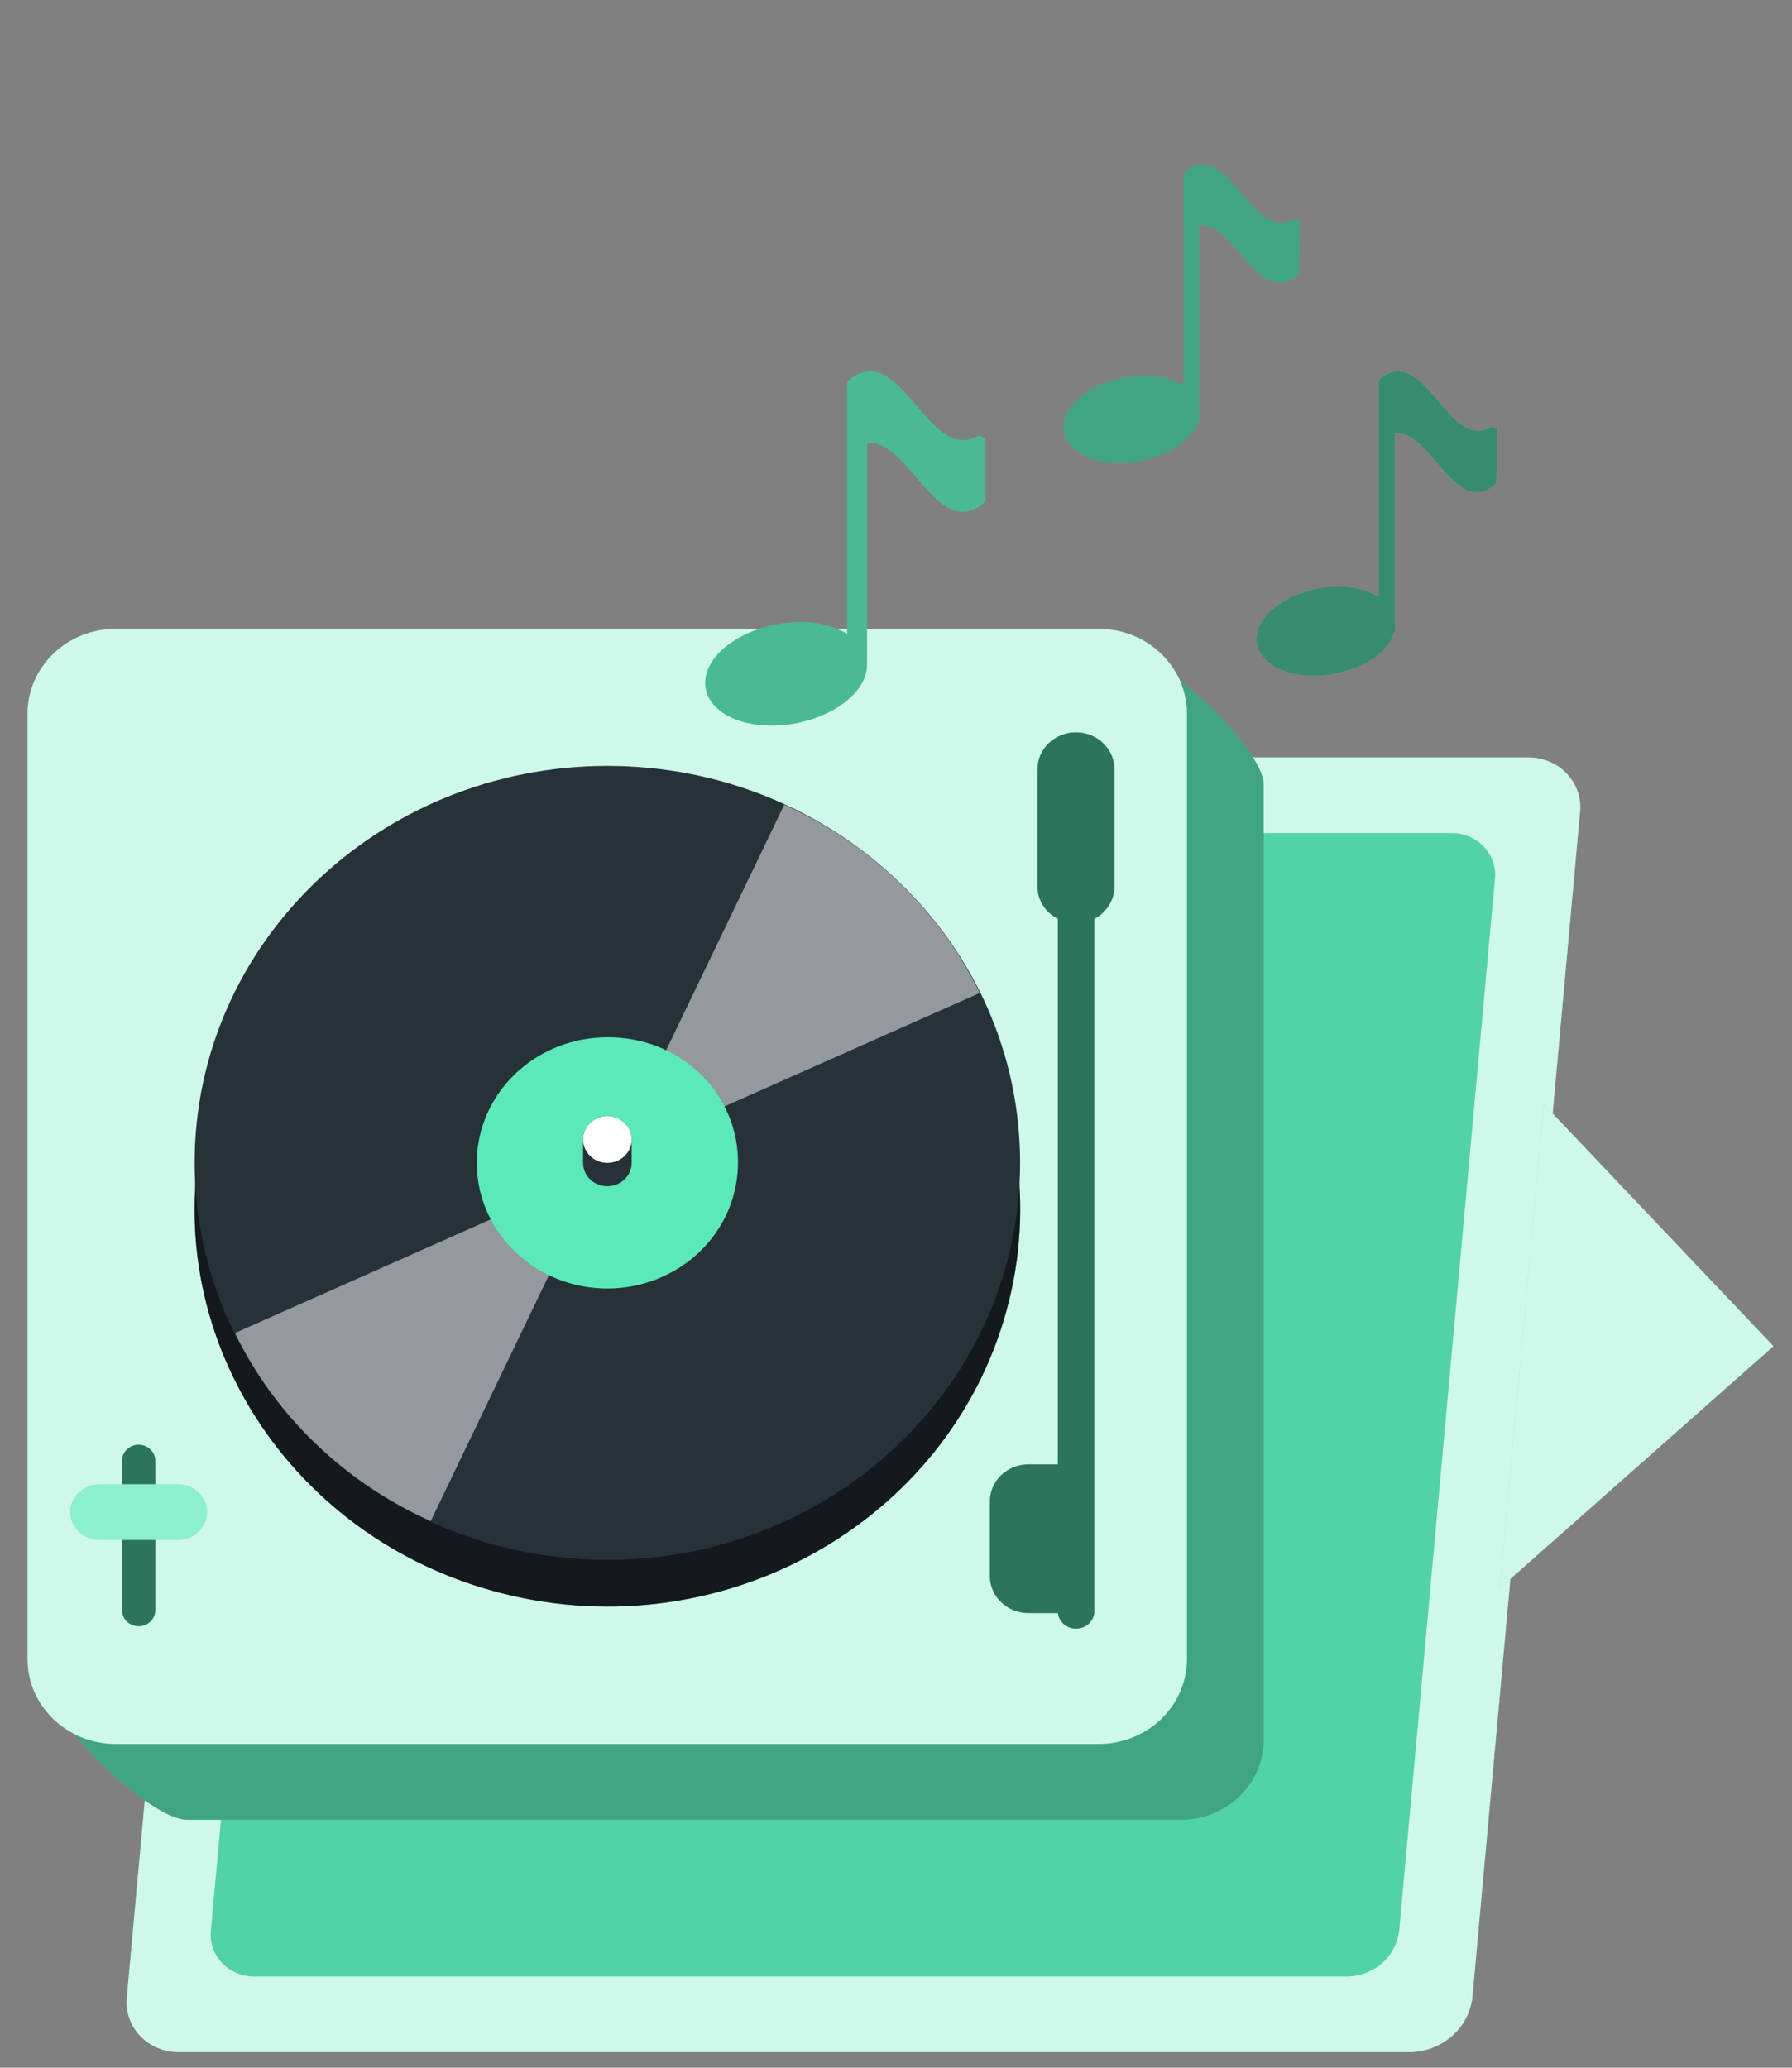 <svg width="130" height="150" viewBox="0 0 130 150" fill="none" xmlns="http://www.w3.org/2000/svg">
<rect x="0" y="0" width="130" height="150" fill="#808080" stroke="none"/>
<path d="M102.294 148.867H12.956C12.429 148.87 11.906 148.766 11.423 148.561C10.94 148.356 10.508 148.056 10.154 147.68C9.8 147.304 9.532 146.86 9.368 146.377C9.205 145.894 9.149 145.384 9.204 144.879L17.027 58.953C17.137 57.871 17.657 56.865 18.487 56.127C19.317 55.388 20.4 54.969 21.53 54.947H110.867C111.397 54.944 111.921 55.049 112.405 55.255C112.89 55.46 113.323 55.762 113.678 56.141C114.032 56.519 114.299 56.965 114.462 57.45C114.624 57.935 114.678 58.447 114.619 58.953L106.815 144.879C106.696 145.96 106.171 146.962 105.339 147.696C104.506 148.43 103.423 148.847 102.294 148.867Z" fill="#5BE9B9"/>
<path opacity="0.7" d="M102.294 148.867H12.956C12.429 148.87 11.906 148.766 11.423 148.561C10.94 148.356 10.508 148.056 10.154 147.68C9.8 147.304 9.532 146.86 9.368 146.377C9.205 145.894 9.149 145.384 9.204 144.879L17.027 58.953C17.137 57.871 17.657 56.865 18.487 56.127C19.317 55.388 20.4 54.969 21.53 54.947H110.867C111.397 54.944 111.921 55.049 112.405 55.255C112.89 55.46 113.323 55.762 113.678 56.141C114.032 56.519 114.299 56.965 114.462 57.45C114.624 57.935 114.678 58.447 114.619 58.953L106.815 144.879C106.696 145.96 106.171 146.962 105.339 147.696C104.506 148.43 103.423 148.847 102.294 148.867Z" fill="white"/>
<path d="M22.242 63.789L15.3 140.026C15.252 140.453 15.3 140.886 15.439 141.294C15.578 141.703 15.806 142.079 16.108 142.396C16.409 142.713 16.778 142.965 17.188 143.135C17.599 143.305 18.043 143.389 18.49 143.382H97.753C98.696 143.36 99.599 143.006 100.29 142.388C100.981 141.769 101.413 140.929 101.505 140.026L108.446 63.789C108.494 63.361 108.447 62.929 108.308 62.52C108.169 62.112 107.941 61.736 107.639 61.419C107.337 61.101 106.969 60.849 106.558 60.679C106.148 60.509 105.704 60.425 105.257 60.433H26.031C25.082 60.45 24.173 60.801 23.475 61.42C22.776 62.038 22.338 62.881 22.242 63.789Z" fill="#5BE9B9"/>
<path opacity="0.1" d="M22.242 63.789L15.3 140.026C15.252 140.453 15.3 140.886 15.439 141.294C15.578 141.703 15.806 142.079 16.108 142.396C16.409 142.713 16.778 142.965 17.188 143.135C17.599 143.305 18.043 143.389 18.49 143.382H97.753C98.696 143.36 99.599 143.006 100.29 142.388C100.981 141.769 101.413 140.929 101.505 140.026L108.446 63.789C108.494 63.361 108.447 62.929 108.308 62.52C108.169 62.112 107.941 61.736 107.639 61.419C107.337 61.101 106.969 60.849 106.558 60.679C106.148 60.509 105.704 60.425 105.257 60.433H26.031C25.082 60.45 24.173 60.801 23.475 61.42C22.776 62.038 22.338 62.881 22.242 63.789Z" fill="black"/>
<path d="M108.804 115.215L128.652 97.658L111.993 80.101L108.804 115.215Z" fill="#5BE9B9"/>
<path opacity="0.7" d="M108.804 115.215L128.652 97.658L111.993 80.101L108.804 115.215Z" fill="white"/>
<path d="M81.807 47.423H9.748C8.154 47.423 6.625 48.031 5.496 49.113C4.367 50.195 3.731 51.664 3.726 53.197V122.541C3.726 125.103 10.911 132.014 13.575 132.014H85.671C87.265 132.009 88.792 131.397 89.918 130.311C91.043 129.225 91.675 127.755 91.675 126.222V56.896C91.675 54.406 84.489 47.423 81.807 47.423Z" fill="#5BE9B9"/>
<path opacity="0.3" d="M81.807 47.423H9.748C8.154 47.423 6.625 48.031 5.496 49.113C4.367 50.195 3.731 51.664 3.726 53.197V122.541C3.726 125.103 10.911 132.014 13.575 132.014H85.671C87.265 132.009 88.792 131.397 89.918 130.311C91.043 129.225 91.675 127.755 91.675 126.222V56.896C91.675 54.406 84.489 47.423 81.807 47.423Z" fill="black"/>
<path d="M79.706 45.619H8.397C4.864 45.619 2 48.373 2 51.772V120.357C2 123.756 4.864 126.511 8.397 126.511H79.706C83.239 126.511 86.103 123.756 86.103 120.357V51.772C86.103 48.373 83.239 45.619 79.706 45.619Z" fill="#5BE9B9"/>
<path opacity="0.7" d="M79.706 45.619H8.397C4.864 45.619 2 48.373 2 51.772V120.357C2 123.756 4.864 126.511 8.397 126.511H79.706C83.239 126.511 86.103 123.756 86.103 120.357V51.772C86.103 48.373 83.239 45.619 79.706 45.619Z" fill="white"/>
<path d="M73.204 94.356C77.003 78.877 67.035 63.366 50.941 59.713C34.847 56.059 18.72 65.646 14.922 81.126C11.123 96.606 21.091 112.116 37.185 115.77C53.279 119.423 69.405 109.836 73.204 94.356Z" fill="#263238"/>
<path opacity="0.5" d="M73.204 94.356C77.003 78.877 67.035 63.366 50.941 59.713C34.847 56.059 18.72 65.646 14.922 81.126C11.123 96.606 21.091 112.116 37.185 115.77C53.279 119.423 69.405 109.836 73.204 94.356Z" fill="black"/>
<path d="M44.061 113.158C60.597 113.158 74.003 100.264 74.003 84.359C74.003 68.454 60.597 55.561 44.061 55.561C27.524 55.561 14.119 68.454 14.119 84.359C14.119 100.264 27.524 113.158 44.061 113.158Z" fill="#263238"/>
<path d="M71.076 72.035C68.152 66.029 63.134 61.197 56.893 58.376L44.68 83.764L71.076 72.035Z" fill="#263238"/>
<path d="M17.046 96.702C19.964 102.714 24.993 107.544 31.248 110.343L43.442 84.973L17.046 96.702Z" fill="#263238"/>
<path opacity="0.5" d="M71.076 72.035C68.152 66.029 63.134 61.197 56.893 58.376L44.68 83.764L71.076 72.035Z" fill="white"/>
<path opacity="0.5" d="M17.046 96.702C19.964 102.714 24.993 107.544 31.248 110.343L43.442 84.973L17.046 96.702Z" fill="white"/>
<path d="M53.535 84.36C53.535 86.162 52.979 87.924 51.938 89.422C50.897 90.921 49.418 92.089 47.687 92.778C45.955 93.468 44.05 93.648 42.213 93.297C40.375 92.945 38.687 92.077 37.362 90.803C36.037 89.529 35.135 87.905 34.769 86.137C34.403 84.37 34.591 82.537 35.308 80.873C36.025 79.207 37.239 77.784 38.797 76.783C40.355 75.782 42.187 75.247 44.061 75.247C45.309 75.235 46.546 75.463 47.701 75.916C48.856 76.37 49.906 77.041 50.788 77.889C51.67 78.738 52.368 79.747 52.839 80.858C53.311 81.969 53.547 83.16 53.535 84.36Z" fill="#5BE9B9"/>
<path d="M45.825 82.663C45.825 82.213 45.639 81.782 45.308 81.464C44.978 81.146 44.529 80.967 44.061 80.967C43.594 80.967 43.145 81.146 42.814 81.464C42.484 81.782 42.298 82.213 42.298 82.663V84.359C42.298 84.809 42.484 85.241 42.814 85.559C43.145 85.877 43.594 86.055 44.061 86.055C44.529 86.055 44.978 85.877 45.308 85.559C45.639 85.241 45.825 84.809 45.825 84.359V82.663Z" fill="#263238"/>
<path d="M44.061 84.359C45.035 84.359 45.825 83.6 45.825 82.663C45.825 81.726 45.035 80.967 44.061 80.967C43.087 80.967 42.298 81.726 42.298 82.663C42.298 83.6 43.087 84.359 44.061 84.359Z" fill="white"/>
<path d="M10.067 117.976C9.743 117.976 9.433 117.852 9.204 117.632C8.976 117.412 8.847 117.114 8.847 116.803V105.976C8.847 105.665 8.976 105.367 9.204 105.147C9.433 104.927 9.743 104.803 10.067 104.803C10.387 104.808 10.692 104.934 10.917 105.153C11.141 105.373 11.267 105.668 11.267 105.976V116.803C11.267 117.111 11.141 117.406 10.917 117.626C10.692 117.845 10.387 117.971 10.067 117.976Z" fill="#5BE9B9"/>
<path opacity="0.5" d="M10.067 117.976C9.743 117.976 9.433 117.852 9.204 117.632C8.976 117.412 8.847 117.114 8.847 116.803V105.976C8.847 105.665 8.976 105.367 9.204 105.147C9.433 104.927 9.743 104.803 10.067 104.803C10.387 104.808 10.692 104.934 10.917 105.153C11.141 105.373 11.267 105.668 11.267 105.976V116.803C11.267 117.111 11.141 117.406 10.917 117.626C10.692 117.845 10.387 117.971 10.067 117.976Z" fill="black"/>
<path d="M12.918 107.672H7.196C6.036 107.672 5.095 108.577 5.095 109.693C5.095 110.809 6.036 111.714 7.196 111.714H12.918C14.079 111.714 15.02 110.809 15.02 109.693C15.02 108.577 14.079 107.672 12.918 107.672Z" fill="#5BE9B9"/>
<path opacity="0.3" d="M12.918 107.672H7.196C6.036 107.672 5.095 108.577 5.095 109.693C5.095 110.809 6.036 111.714 7.196 111.714H12.918C14.079 111.714 15.02 110.809 15.02 109.693C15.02 108.577 14.079 107.672 12.918 107.672Z" fill="white"/>
<path d="M78.055 53.125C77.314 53.125 76.603 53.408 76.078 53.913C75.554 54.417 75.26 55.101 75.26 55.814V64.312C75.263 64.796 75.402 65.269 75.663 65.683C75.924 66.096 76.297 66.433 76.742 66.658V106.229H74.603C73.862 106.229 73.151 106.512 72.626 107.016C72.102 107.521 71.808 108.205 71.808 108.918V114.331C71.808 115.044 72.102 115.728 72.626 116.232C73.151 116.736 73.862 117.019 74.603 117.019H76.742C76.78 117.331 76.936 117.618 77.18 117.826C77.424 118.034 77.738 118.149 78.064 118.149C78.39 118.149 78.705 118.034 78.948 117.826C79.192 117.618 79.348 117.331 79.387 117.019V66.658C79.827 66.429 80.195 66.09 80.452 65.678C80.709 65.265 80.847 64.794 80.85 64.312V55.814C80.85 55.101 80.556 54.417 80.031 53.913C79.507 53.408 78.796 53.125 78.055 53.125Z" fill="#5BE9B9"/>
<path opacity="0.5" d="M78.055 53.125C77.314 53.125 76.603 53.408 76.078 53.913C75.554 54.417 75.26 55.101 75.26 55.814V64.312C75.263 64.796 75.402 65.269 75.663 65.683C75.924 66.096 76.297 66.433 76.742 66.658V106.229H74.603C73.862 106.229 73.151 106.512 72.626 107.016C72.102 107.521 71.808 108.205 71.808 108.918V114.331C71.808 115.044 72.102 115.728 72.626 116.232C73.151 116.736 73.862 117.019 74.603 117.019H76.742C76.78 117.331 76.936 117.618 77.18 117.826C77.424 118.034 77.738 118.149 78.064 118.149C78.39 118.149 78.705 118.034 78.948 117.826C79.192 117.618 79.348 117.331 79.387 117.019V66.658C79.827 66.429 80.195 66.09 80.452 65.678C80.709 65.265 80.847 64.794 80.85 64.312V55.814C80.85 55.101 80.556 54.417 80.031 53.913C79.507 53.408 78.796 53.125 78.055 53.125Z" fill="black"/>
<path d="M71.491 32.049C71.488 31.974 71.466 31.901 71.425 31.837C71.385 31.773 71.328 31.721 71.26 31.684C71.192 31.648 71.115 31.629 71.037 31.63C70.959 31.63 70.883 31.65 70.816 31.688C67.289 33.492 65.3 24.596 61.642 27.538C61.586 27.582 61.541 27.637 61.509 27.699C61.477 27.761 61.458 27.829 61.454 27.899V28.404V45.979C60.435 45.393 59.264 45.099 58.077 45.131C54.869 45.131 51.811 46.809 51.248 48.884C50.685 50.959 52.787 52.637 55.976 52.637C59.165 52.637 62.242 50.959 62.805 48.884C62.872 48.649 62.904 48.406 62.899 48.162V32.139C65.957 31.796 67.926 39.248 71.322 36.524C71.375 36.478 71.417 36.423 71.446 36.361C71.475 36.298 71.491 36.231 71.491 36.163V32.049Z" fill="#5BE9B9"/>
<path opacity="0.2" d="M71.491 32.049C71.488 31.974 71.466 31.901 71.425 31.837C71.385 31.773 71.328 31.721 71.26 31.684C71.192 31.648 71.115 31.629 71.037 31.63C70.959 31.63 70.883 31.65 70.816 31.688C67.289 33.492 65.3 24.596 61.642 27.538C61.586 27.582 61.541 27.637 61.509 27.699C61.477 27.761 61.458 27.829 61.454 27.899V28.404V45.979C60.435 45.393 59.264 45.099 58.077 45.131C54.869 45.131 51.811 46.809 51.248 48.884C50.685 50.959 52.787 52.637 55.976 52.637C59.165 52.637 62.242 50.959 62.805 48.884C62.872 48.649 62.904 48.406 62.899 48.162V32.139C65.957 31.796 67.926 39.248 71.322 36.524C71.375 36.478 71.417 36.423 71.446 36.361C71.475 36.298 71.491 36.231 71.491 36.163V32.049Z" fill="black"/>
<path d="M94.29 16.247C94.289 16.184 94.271 16.122 94.238 16.068C94.204 16.014 94.157 15.969 94.1 15.938C94.043 15.907 93.979 15.891 93.914 15.891C93.848 15.892 93.784 15.908 93.727 15.94C90.763 17.491 89.075 9.967 85.998 12.439C85.952 12.477 85.915 12.524 85.889 12.577C85.863 12.63 85.849 12.688 85.848 12.746V13.161V27.975C84.99 27.474 84 27.223 82.996 27.253C80.314 27.253 77.725 28.679 77.237 30.411C76.749 32.143 78.55 33.587 81.233 33.587C83.916 33.587 86.505 32.161 86.992 30.411C87.02 30.207 87.02 30.001 86.992 29.798V16.319C89.563 16.03 91.213 22.309 94.084 20.018C94.127 19.979 94.162 19.931 94.184 19.878C94.207 19.825 94.218 19.768 94.215 19.711L94.29 16.247Z" fill="#5BE9B9"/>
<path opacity="0.3" d="M94.29 16.247C94.289 16.184 94.271 16.122 94.238 16.068C94.204 16.014 94.157 15.969 94.1 15.938C94.043 15.907 93.979 15.891 93.914 15.891C93.848 15.892 93.784 15.908 93.727 15.94C90.763 17.491 89.075 9.967 85.998 12.439C85.952 12.477 85.915 12.524 85.889 12.577C85.863 12.63 85.849 12.688 85.848 12.746V13.161V27.975C84.99 27.474 84 27.223 82.996 27.253C80.314 27.253 77.725 28.679 77.237 30.411C76.749 32.143 78.55 33.587 81.233 33.587C83.916 33.587 86.505 32.161 86.992 30.411C87.02 30.207 87.02 30.001 86.992 29.798V16.319C89.563 16.03 91.213 22.309 94.084 20.018C94.127 19.979 94.162 19.931 94.184 19.878C94.207 19.825 94.218 19.768 94.215 19.711L94.29 16.247Z" fill="black"/>
<path d="M108.647 31.353C108.648 31.287 108.63 31.222 108.596 31.166C108.561 31.109 108.512 31.062 108.452 31.031C108.392 30.999 108.324 30.984 108.256 30.987C108.188 30.989 108.122 31.01 108.065 31.046C105.045 32.634 103.319 24.947 100.167 27.437C100.121 27.475 100.084 27.522 100.058 27.575C100.032 27.628 100.018 27.685 100.017 27.744V28.177V43.298C99.14 42.791 98.132 42.534 97.109 42.558C94.351 42.558 91.725 44.02 91.237 45.788C90.749 47.556 92.55 49.018 95.308 49.018C98.066 49.018 100.692 47.574 101.18 45.788C101.216 45.585 101.216 45.377 101.18 45.174V31.443C103.806 31.136 105.495 37.542 108.403 35.196C108.449 35.158 108.486 35.111 108.512 35.058C108.538 35.005 108.552 34.948 108.553 34.889L108.647 31.353Z" fill="#5BE9B9"/>
<path opacity="0.4" d="M108.647 31.353C108.648 31.287 108.63 31.222 108.596 31.166C108.561 31.109 108.512 31.062 108.452 31.031C108.392 30.999 108.324 30.984 108.256 30.987C108.188 30.989 108.122 31.01 108.065 31.046C105.045 32.634 103.319 24.947 100.167 27.437C100.121 27.475 100.084 27.522 100.058 27.575C100.032 27.628 100.018 27.685 100.017 27.744V28.177V43.298C99.14 42.791 98.132 42.534 97.109 42.558C94.351 42.558 91.725 44.02 91.237 45.788C90.749 47.556 92.55 49.018 95.308 49.018C98.066 49.018 100.692 47.574 101.18 45.788C101.216 45.585 101.216 45.377 101.18 45.174V31.443C103.806 31.136 105.495 37.542 108.403 35.196C108.449 35.158 108.486 35.111 108.512 35.058C108.538 35.005 108.552 34.948 108.553 34.889L108.647 31.353Z" fill="black"/>
</svg>
